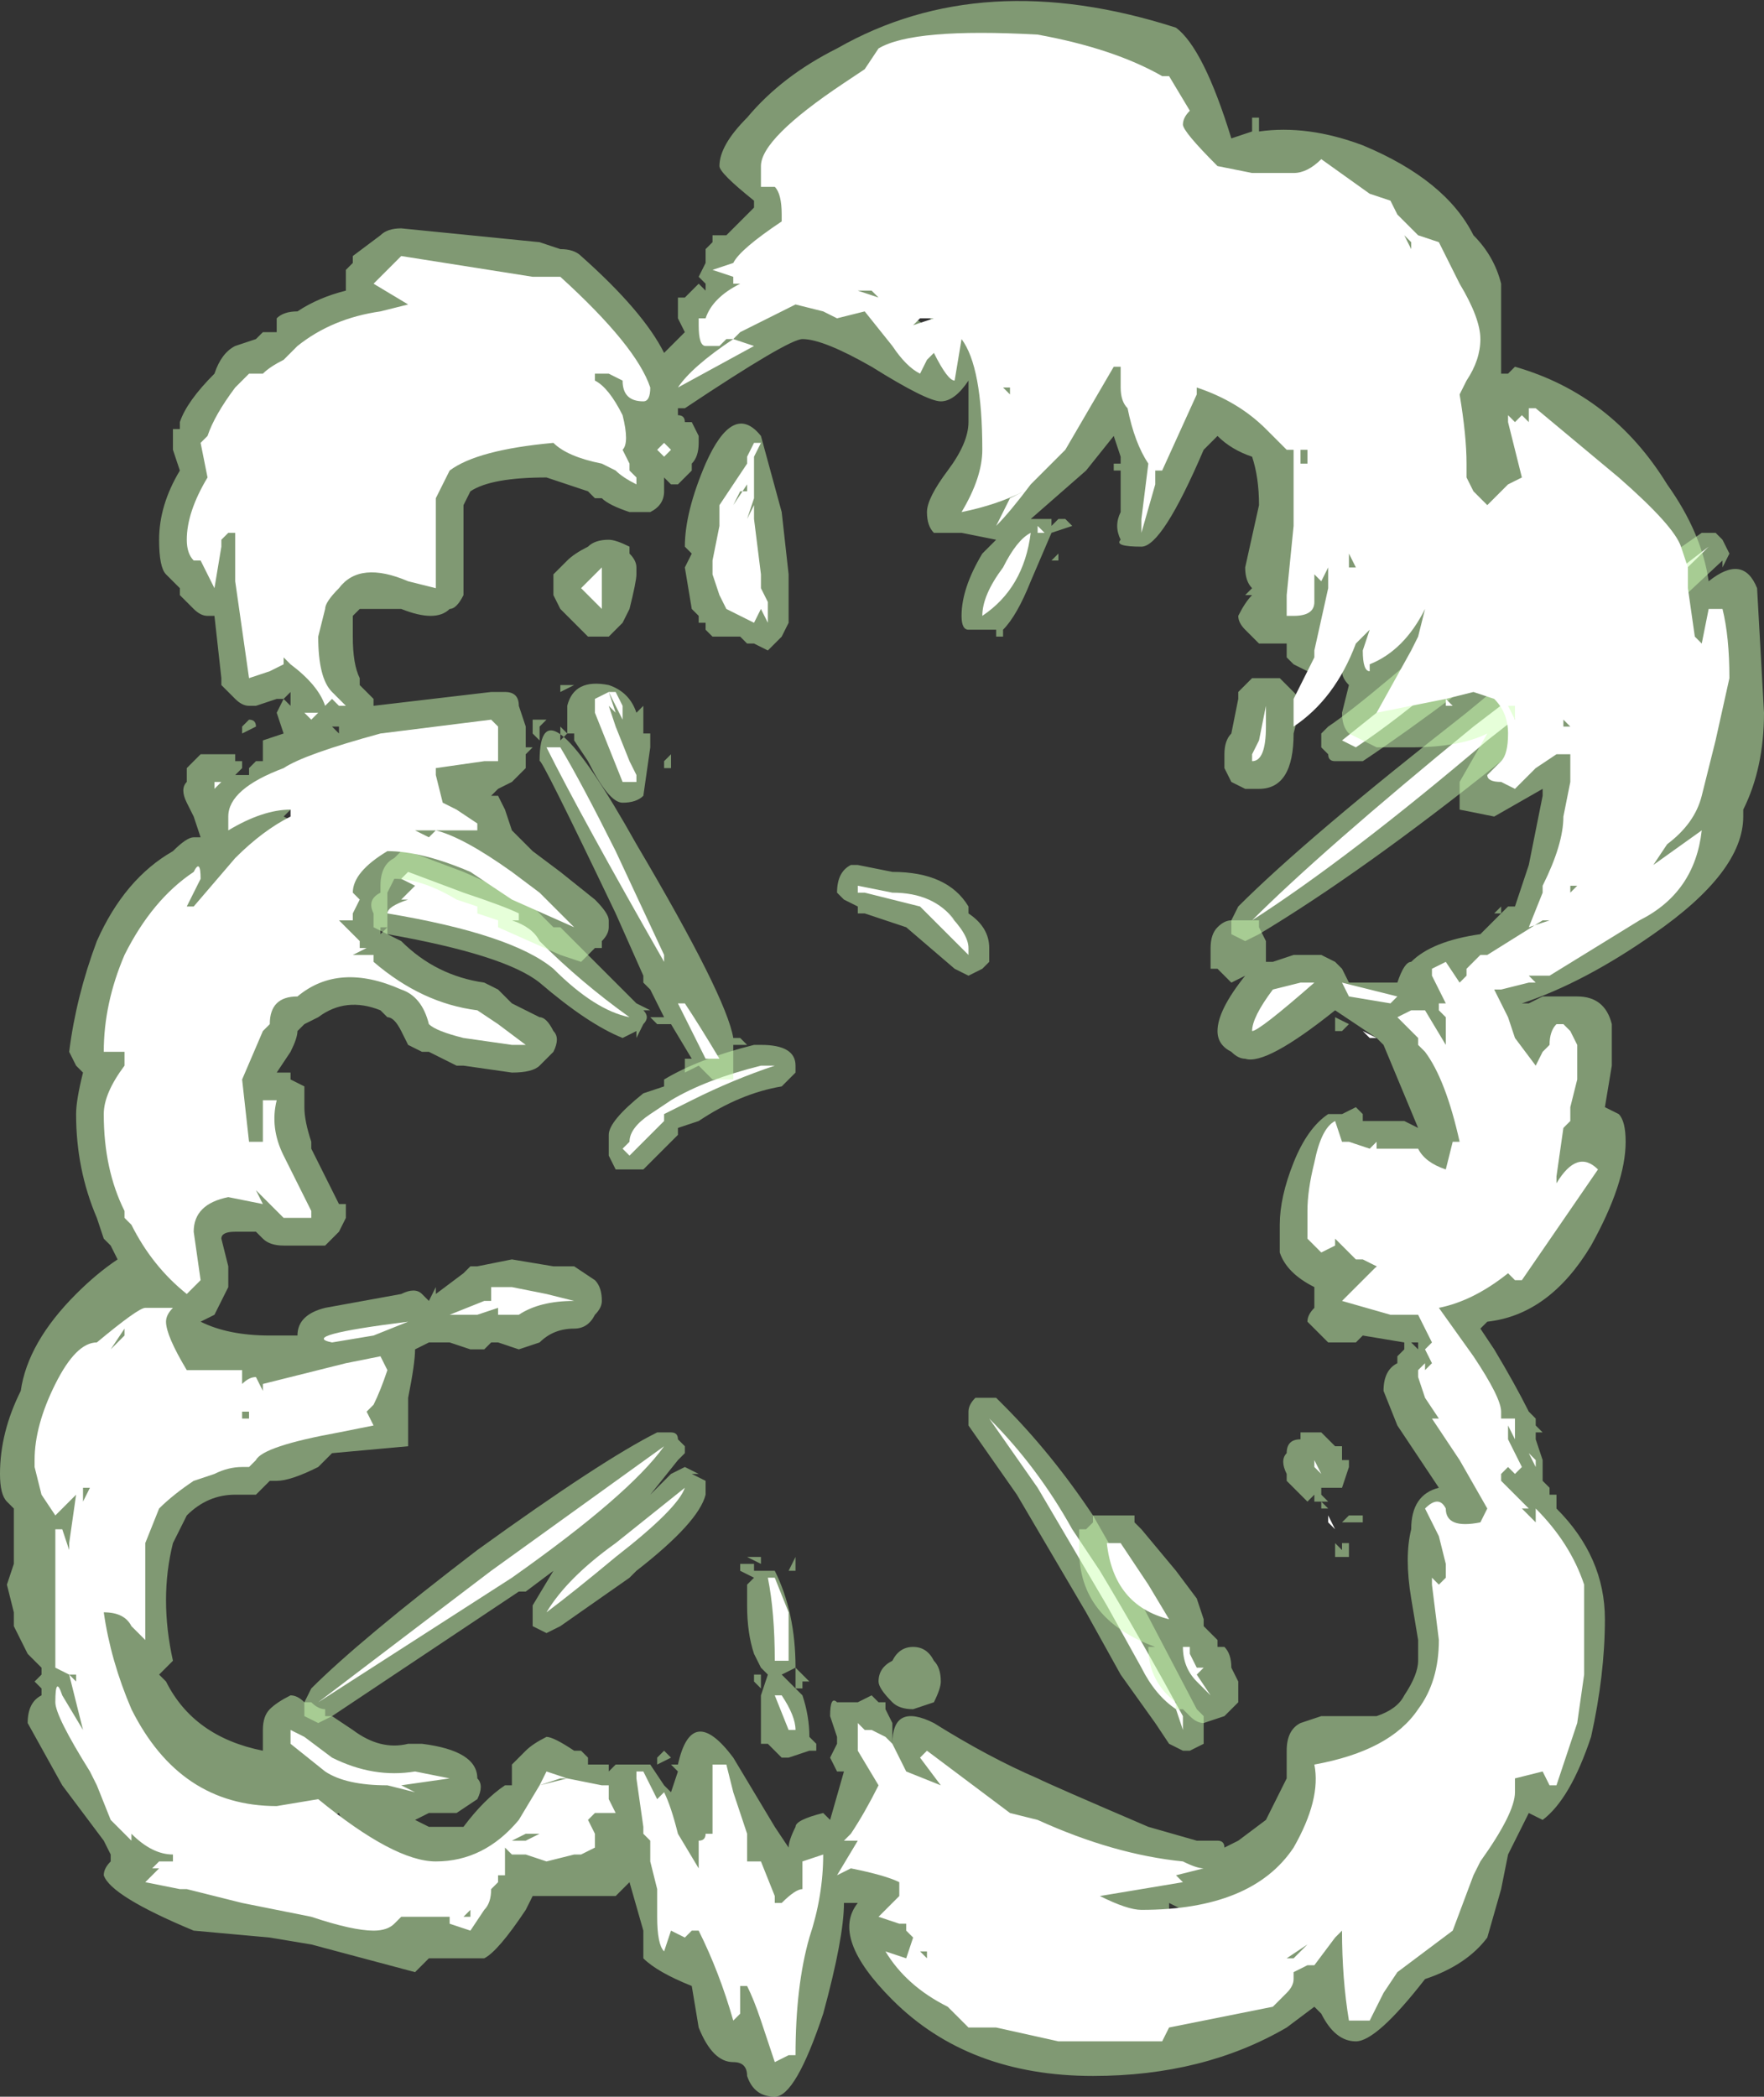 <?xml version="1.0" encoding="UTF-8" standalone="no"?>
<svg xmlns:ffdec="https://www.free-decompiler.com/flash" xmlns:xlink="http://www.w3.org/1999/xlink" ffdec:objectType="shape" height="15.15px" width="12.75px" xmlns="http://www.w3.org/2000/svg">
  <rect width="100%" height="100%" fill="#333333" stroke="none"/>
  <g transform="matrix(1.0, 0.0, 0.0, 1.0, 6.35, 6.7)">
    <path d="M0.65 -0.1 Q0.8 0.0 0.8 0.15 L0.8 0.25 0.75 0.3 0.65 0.35 0.55 0.3 0.2 0.0 -0.1 -0.1 -0.15 -0.1 -0.15 -0.15 -0.25 -0.2 -0.3 -0.25 Q-0.3 -0.4 -0.2 -0.45 L-0.15 -0.45 0.1 -0.4 Q0.5 -0.4 0.65 -0.15 L0.65 -0.1 M2.6 -0.15 Q3.1 -0.65 4.25 -1.55 5.15 -2.3 5.95 -2.85 L6.05 -2.85 6.1 -2.8 6.15 -2.7 6.1 -2.6 6.1 -2.65 5.35 -1.95 5.45 -1.85 5.5 -1.75 5.5 -1.65 5.45 -1.6 Q5.4 -1.55 5.35 -1.55 L5.25 -1.55 Q5.2 -1.6 5.2 -1.65 L5.2 -1.7 5.15 -1.75 4.5 -1.2 Q3.5 -0.4 2.75 0.05 L2.65 0.1 2.55 0.05 Q2.55 0.0 2.55 -0.05 L2.6 -0.15 M4.7 -2.4 L4.7 -2.3 Q4.65 -2.1 4.2 -1.7 3.8 -1.4 3.5 -1.2 L3.3 -1.2 Q3.25 -1.2 3.25 -1.25 L3.2 -1.3 3.2 -1.4 3.25 -1.45 Q3.55 -1.65 4.5 -2.5 L4.65 -2.5 4.7 -2.4 M0.8 3.4 L0.85 3.4 0.9 3.45 Q1.25 3.8 1.55 4.25 L1.75 4.6 2.3 5.65 2.35 5.7 2.35 5.9 2.25 5.95 2.2 5.95 2.1 5.9 2.0 5.75 1.75 5.4 1.5 4.95 1.0 4.1 0.65 3.6 Q0.65 3.55 0.65 3.5 0.65 3.45 0.7 3.4 0.75 3.4 0.8 3.4 M-3.65 -0.1 Q-3.7 -0.2 -3.6 -0.25 L-3.6 -0.3 Q-3.6 -0.45 -3.5 -0.5 L-3.45 -0.55 -3.4 -0.55 -3.0 -0.4 -2.55 -0.2 -2.5 -0.2 -2.5 -0.15 -2.35 0.0 -2.3 0.0 -1.75 0.55 -1.65 0.6 -1.7 0.6 Q-1.65 0.65 -1.7 0.7 L-1.75 0.8 -1.75 0.75 -1.85 0.8 Q-2.1 0.7 -2.45 0.4 -2.7 0.2 -3.55 0.05 L-3.65 0.0 -3.65 -0.1 M-0.9 0.85 L-0.85 0.85 Q-0.6 0.85 -0.6 1.0 L-0.6 1.05 -0.7 1.15 Q-1.0 1.2 -1.3 1.4 L-1.45 1.45 -1.45 1.5 -1.7 1.75 -1.9 1.75 -1.95 1.65 -1.95 1.5 Q-1.95 1.4 -1.7 1.2 L-1.55 1.15 -1.55 1.1 Q-1.3 0.95 -0.9 0.85 M-4.05 5.75 L-4.15 5.7 -4.15 5.6 -4.1 5.5 Q-3.75 5.15 -2.9 4.5 -2.0 3.85 -1.6 3.65 L-1.5 3.65 Q-1.45 3.65 -1.45 3.7 L-1.4 3.75 -1.4 3.8 -1.45 3.85 -1.65 4.1 -1.5 3.95 -1.4 3.9 -1.3 3.95 -1.35 3.95 -1.25 4.0 -1.25 4.1 Q-1.3 4.3 -1.75 4.65 L-1.8 4.7 -2.3 5.05 -2.4 5.1 -2.5 5.05 -2.5 4.9 -2.35 4.65 -2.55 4.8 -2.6 4.8 -3.95 5.7 -4.05 5.75" fill="#cdffb4" fill-opacity="0.502" fill-rule="evenodd" stroke="none"/>
    <path d="M0.3 -0.15 L-0.1 -0.25 -0.15 -0.25 -0.15 -0.3 0.1 -0.25 Q0.4 -0.25 0.55 -0.05 L0.5 -0.1 Q0.65 0.05 0.65 0.15 L0.65 0.2 0.3 -0.15 M3.35 -1.35 L4.6 -2.35 Q4.5 -2.2 4.1 -1.8 3.75 -1.5 3.45 -1.3 L3.35 -1.35 M5.35 -1.7 L5.35 -1.7 M4.3 -1.45 L6.0 -2.75 Q5.3 -2.05 4.4 -1.35 3.4 -0.5 2.7 -0.05 3.2 -0.55 4.3 -1.45 M0.8 3.55 Q1.15 3.9 1.4 4.35 L1.6 4.65 Q1.9 5.15 2.2 5.7 L2.2 5.8 2.15 5.65 Q2.0 5.55 1.9 5.35 L1.65 4.9 1.15 4.05 0.8 3.55 M-3.4 -0.4 L-3.0 -0.25 Q-2.7 -0.15 -2.6 -0.1 L-2.6 -0.05 -2.65 -0.05 Q-2.5 0.0 -2.45 0.1 -2.15 0.4 -1.8 0.65 -2.05 0.6 -2.35 0.3 -2.65 0.05 -3.55 -0.1 -3.55 -0.15 -3.4 -0.2 L-3.45 -0.2 -3.4 -0.25 -3.35 -0.3 -3.45 -0.35 -3.4 -0.4 M-0.75 1.0 Q-1.05 1.1 -1.35 1.25 L-1.55 1.35 -1.55 1.4 -1.8 1.65 -1.85 1.6 -1.8 1.55 Q-1.8 1.45 -1.65 1.35 L-1.5 1.25 Q-1.25 1.1 -0.85 1.0 L-0.75 1.0 M-2.4 4.95 Q-2.25 4.7 -1.9 4.45 L-1.4 4.05 Q-1.45 4.2 -1.9 4.55 -2.2 4.8 -2.4 4.95 M-2.65 4.7 L-4.05 5.6 -2.8 4.65 -1.55 3.75 Q-1.8 4.1 -2.65 4.7" fill="#ffffff" fill-rule="evenodd" stroke="none"/>
    <path d="M3.75 -4.95 L3.65 -4.85 3.65 -4.95 3.75 -4.95 M3.9 -4.8 L3.85 -4.8 3.8 -4.85 3.9 -4.85 3.7 -5.0 Q3.4 -5.3 2.85 -5.4 L2.85 -5.35 2.75 -5.25 2.7 -5.25 Q2.65 -5.25 2.6 -5.3 L2.55 -5.3 2.55 -5.4 2.5 -5.4 2.35 -5.35 Q2.2 -5.35 2.0 -5.55 1.9 -5.7 1.85 -5.85 L1.8 -6.05 Q1.65 -6.2 0.85 -6.2 0.25 -6.2 -0.25 -5.95 -0.65 -5.65 -0.7 -5.6 L-0.6 -5.45 Q-0.55 -5.4 -0.55 -5.3 -0.55 -5.15 -0.65 -5.0 -0.75 -4.9 -0.85 -4.85 L-0.9 -4.8 -0.95 -4.8 -0.9 -4.7 -0.9 -4.6 -0.8 -4.65 Q-0.5 -4.8 -0.25 -4.7 L-0.15 -4.8 -0.05 -4.8 0.1 -4.7 0.15 -4.65 0.15 -4.55 0.1 -4.5 Q0.35 -4.35 0.4 -4.3 0.35 -4.45 0.35 -4.7 L0.5 -4.75 Q0.7 -4.75 0.75 -4.55 L0.75 -4.25 Q0.85 -4.2 0.9 -4.05 0.9 -4.1 0.95 -4.1 L1.05 -4.05 1.15 -3.95 1.15 -3.85 1.1 -3.75 Q1.05 -3.75 1.0 -3.75 L0.95 -3.7 0.9 -3.45 0.9 -3.4 Q1.15 -3.55 1.3 -3.8 1.5 -4.05 1.55 -4.3 L1.6 -4.3 1.7 -4.35 Q1.9 -4.35 1.9 -4.15 L1.9 -4.05 1.95 -4.0 1.9 -3.9 2.0 -3.55 Q2.1 -3.65 2.15 -3.75 L2.15 -3.9 2.2 -3.95 2.2 -4.0 2.25 -4.05 2.3 -4.3 Q2.4 -4.75 2.55 -4.6 2.7 -4.5 2.7 -4.25 L2.65 -4.0 Q2.9 -3.95 3.05 -3.65 L3.2 -3.5 3.2 -3.45 Q3.35 -3.2 3.35 -2.95 L3.35 -2.9 3.55 -2.9 3.6 -2.85 3.65 -2.75 3.65 -2.6 3.6 -2.5 3.55 -2.45 3.45 -2.45 3.35 -2.5 3.35 -2.25 3.4 -2.3 3.55 -2.3 3.6 -2.25 3.65 -2.25 3.7 -2.2 3.75 -2.35 3.75 -2.45 3.85 -2.45 3.75 -2.55 3.7 -2.65 Q3.7 -2.7 3.75 -2.75 3.75 -2.8 3.85 -2.85 L3.95 -2.85 4.05 -2.8 4.1 -2.75 4.1 -2.6 4.05 -2.55 4.05 -2.5 3.95 -2.45 4.0 -2.45 4.05 -2.4 4.1 -2.4 4.15 -2.3 4.15 -2.25 Q4.05 -2.0 3.95 -1.9 L3.8 -1.75 4.05 -1.8 4.1 -1.85 4.15 -1.85 4.35 -1.9 4.55 -1.85 Q4.6 -1.9 4.6 -1.75 L4.6 -1.8 4.65 -1.75 4.7 -1.75 4.8 -1.55 4.85 -1.6 5.1 -1.6 5.2 -1.5 5.15 -1.4 5.15 -1.35 5.2 -1.25 5.2 -1.0 Q5.2 -0.7 5.1 -0.4 L5.2 -0.35 5.2 -0.2 5.3 -0.25 5.35 -0.3 5.35 -0.35 Q5.35 -0.6 5.5 -0.7 5.8 -0.9 5.95 -1.15 6.05 -1.3 6.05 -1.55 L6.05 -1.95 6.0 -1.95 Q5.95 -1.8 5.85 -1.75 5.65 -1.8 5.65 -1.95 L5.65 -2.3 5.35 -2.9 5.2 -3.15 4.95 -3.45 4.85 -3.5 4.8 -3.3 Q4.75 -3.15 4.65 -3.05 L4.5 -2.9 4.3 -3.0 Q3.9 -3.1 3.95 -3.5 3.95 -3.8 4.1 -4.3 4.1 -4.6 3.9 -4.8 M4.5 -4.3 L4.5 -4.0 4.55 -4.0 4.6 -4.05 Q5.3 -3.85 5.7 -3.2 5.95 -2.85 6.0 -2.5 6.25 -2.7 6.35 -2.45 L6.4 -1.55 Q6.4 -1.15 6.25 -0.85 L6.25 -0.8 Q6.25 -0.4 5.6 0.05 5.1 0.4 4.65 0.55 L4.7 0.55 4.8 0.5 5.05 0.5 Q5.25 0.5 5.3 0.7 L5.3 1.0 5.25 1.3 5.35 1.35 Q5.4 1.4 5.4 1.55 5.4 1.85 5.15 2.3 4.85 2.8 4.4 2.85 L4.35 2.9 4.45 3.05 Q4.6 3.3 4.7 3.5 L4.75 3.55 4.75 3.6 4.8 3.65 4.75 3.65 4.75 3.7 4.8 3.85 4.8 4.0 4.85 4.05 4.85 4.1 4.9 4.1 4.9 4.2 Q5.25 4.55 5.25 5.0 5.25 5.4 5.15 5.85 5.0 6.3 4.8 6.45 L4.7 6.4 4.55 6.7 4.5 6.95 4.4 7.3 Q4.25 7.5 3.95 7.6 3.6 8.05 3.45 8.05 3.3 8.05 3.2 7.85 L3.15 7.8 2.95 7.95 Q2.35 8.3 1.55 8.3 0.65 8.3 0.1 7.75 -0.35 7.3 -0.15 7.05 L-0.25 7.05 Q-0.25 7.3 -0.4 7.85 -0.6 8.45 -0.75 8.45 -0.9 8.45 -0.95 8.3 -0.95 8.2 -1.05 8.2 -1.2 8.2 -1.3 7.95 L-1.35 7.65 Q-1.6 7.55 -1.7 7.45 L-1.7 7.25 -1.8 6.9 -1.9 7.0 -2.5 7.0 -2.55 7.1 Q-2.75 7.4 -2.85 7.45 L-3.25 7.45 -3.35 7.55 -4.1 7.35 -4.4 7.3 -4.95 7.25 Q-5.55 7.0 -5.6 6.85 -5.6 6.8 -5.55 6.75 L-5.55 6.7 -5.6 6.6 -5.9 6.2 -6.15 5.75 Q-6.15 5.6 -6.05 5.55 L-6.05 5.5 -6.1 5.45 -6.05 5.4 -6.05 5.35 -6.15 5.25 -6.25 5.05 -6.25 4.95 -6.3 4.75 -6.25 4.6 -6.25 4.2 -6.3 4.15 Q-6.35 4.1 -6.35 3.95 -6.35 3.65 -6.2 3.35 -6.15 3.0 -5.8 2.65 -5.65 2.5 -5.5 2.4 L-5.55 2.3 -5.6 2.25 -5.65 2.1 Q-5.8 1.75 -5.8 1.35 -5.8 1.25 -5.75 1.05 L-5.8 1.0 -5.85 0.9 Q-5.8 0.5 -5.65 0.1 -5.45 -0.35 -5.1 -0.55 -5.0 -0.65 -4.95 -0.65 L-4.9 -0.65 -4.95 -0.8 -5.0 -0.9 Q-5.05 -1.0 -5.0 -1.05 L-5.0 -1.15 -4.9 -1.25 -4.65 -1.25 -4.65 -1.2 -4.6 -1.2 -4.6 -1.15 -4.65 -1.1 -4.55 -1.1 -4.55 -1.15 -4.5 -1.2 -4.45 -1.2 -4.45 -1.35 -4.3 -1.4 -4.35 -1.55 -4.3 -1.65 -4.35 -1.65 -4.5 -1.6 -4.55 -1.6 Q-4.6 -1.6 -4.65 -1.65 L-4.75 -1.75 -4.75 -1.8 -4.8 -2.25 -4.85 -2.25 Q-4.9 -2.25 -4.95 -2.3 L-5.05 -2.4 -5.05 -2.45 -5.15 -2.55 Q-5.2 -2.6 -5.2 -2.8 -5.2 -3.05 -5.05 -3.3 L-5.1 -3.45 -5.1 -3.6 -5.05 -3.6 -5.05 -3.65 Q-5.0 -3.8 -4.8 -4.0 -4.75 -4.15 -4.65 -4.2 L-4.5 -4.25 -4.45 -4.3 -4.35 -4.3 -4.35 -4.4 Q-4.3 -4.45 -4.2 -4.45 -4.05 -4.55 -3.85 -4.6 L-3.85 -4.75 -3.8 -4.8 -3.8 -4.85 -3.6 -5.0 Q-3.55 -5.05 -3.45 -5.05 L-2.45 -4.95 -2.3 -4.9 Q-2.2 -4.9 -2.15 -4.85 -1.7 -4.45 -1.55 -4.15 L-1.4 -4.3 -1.45 -4.4 -1.45 -4.55 -1.4 -4.55 -1.3 -4.65 -1.25 -4.6 -1.25 -4.65 -1.3 -4.7 -1.25 -4.8 -1.25 -4.9 -1.2 -4.95 -1.2 -5.0 -1.1 -5.0 -1.05 -5.05 Q-0.95 -5.15 -0.9 -5.2 L-0.9 -5.25 Q-1.15 -5.45 -1.15 -5.5 -1.15 -5.65 -0.95 -5.85 -0.7 -6.15 -0.3 -6.35 0.75 -6.95 2.15 -6.5 2.35 -6.35 2.55 -5.7 L2.7 -5.75 2.7 -5.85 2.75 -5.85 2.75 -5.75 Q3.1 -5.8 3.5 -5.65 4.1 -5.4 4.3 -5.0 4.45 -4.85 4.5 -4.65 L4.5 -4.3 M2.8 -6.0 L2.8 -6.0 M2.7 -6.1 L2.7 -6.1 M1.45 -4.8 L1.5 -4.8 1.6 -4.75 1.6 -4.45 1.55 -4.4 1.4 -4.4 1.3 -4.45 Q1.3 -4.5 1.3 -4.55 L1.3 -4.65 Q1.3 -4.7 1.3 -4.75 L1.4 -4.8 1.45 -4.8 M0.65 -3.95 Q0.55 -3.8 0.45 -3.8 0.35 -3.8 -0.05 -4.05 -0.4 -4.25 -0.55 -4.25 -0.65 -4.25 -1.4 -3.75 L-1.45 -3.75 -1.45 -3.7 Q-1.4 -3.7 -1.4 -3.65 L-1.35 -3.65 -1.3 -3.55 -1.3 -3.5 Q-1.3 -3.4 -1.35 -3.35 L-1.35 -3.3 -1.45 -3.2 -1.5 -3.2 -1.55 -3.25 -1.55 -3.15 Q-1.55 -3.05 -1.65 -3.0 L-1.8 -3.0 Q-1.95 -3.05 -2.0 -3.1 L-2.05 -3.1 -2.1 -3.15 -2.4 -3.25 Q-2.8 -3.25 -2.95 -3.15 L-3.0 -3.05 -3.0 -2.4 Q-3.05 -2.3 -3.1 -2.3 -3.2 -2.2 -3.45 -2.3 L-3.75 -2.3 -3.8 -2.25 -3.8 -2.1 Q-3.8 -1.9 -3.75 -1.8 L-3.75 -1.75 -3.65 -1.65 -3.65 -1.6 -2.8 -1.7 -2.7 -1.7 Q-2.6 -1.7 -2.6 -1.6 L-2.55 -1.45 -2.5 -1.45 -2.5 -1.5 -2.4 -1.5 -2.45 -1.45 -2.45 -1.35 -2.5 -1.4 -2.5 -1.45 -2.55 -1.45 -2.55 -1.3 -2.5 -1.3 -2.55 -1.25 -2.55 -1.15 -2.65 -1.05 -2.75 -1.0 -2.8 -0.95 -2.75 -0.95 -2.7 -0.85 -2.65 -0.7 -2.5 -0.55 -2.3 -0.4 -2.05 -0.2 Q-1.95 -0.1 -1.95 -0.05 L-1.95 0.0 Q-1.95 0.05 -2.0 0.1 L-2.0 0.15 -2.05 0.15 -2.15 0.25 -2.3 0.2 -2.75 0.0 -2.75 -0.05 -2.9 -0.1 -2.9 -0.15 -3.05 -0.2 Q-3.3 -0.35 -3.5 -0.35 L-3.55 -0.25 -3.55 0.0 -3.6 0.0 -3.6 0.05 -3.55 0.0 -3.55 0.05 -3.45 0.1 Q-3.2 0.35 -2.85 0.4 L-2.75 0.45 -2.65 0.55 -2.45 0.65 Q-2.4 0.65 -2.35 0.75 -2.3 0.8 -2.35 0.9 L-2.45 1.0 Q-2.5 1.05 -2.65 1.05 L-3.0 1.0 -3.05 1.0 -3.25 0.9 -3.3 0.9 -3.4 0.85 -3.45 0.75 Q-3.5 0.65 -3.55 0.65 L-3.6 0.6 Q-3.85 0.5 -4.05 0.65 L-4.15 0.7 -4.2 0.75 Q-4.2 0.8 -4.25 0.9 L-4.35 1.05 Q-4.3 1.05 -4.25 1.05 L-4.25 1.1 -4.15 1.15 -4.15 1.3 Q-4.15 1.4 -4.1 1.55 L-4.1 1.6 -3.9 2.0 -3.85 2.0 Q-3.85 2.05 -3.85 2.1 L-3.9 2.2 -4.0 2.3 -4.3 2.3 Q-4.4 2.3 -4.45 2.25 L-4.5 2.2 -4.65 2.2 Q-4.75 2.2 -4.75 2.25 L-4.7 2.45 Q-4.7 2.55 -4.7 2.6 L-4.8 2.8 -4.9 2.85 Q-4.7 2.95 -4.4 2.95 L-4.2 2.95 Q-4.2 2.8 -4.0 2.75 L-3.45 2.65 Q-3.35 2.6 -3.3 2.65 L-3.25 2.7 -3.2 2.6 -3.2 2.65 -3.0 2.5 -2.95 2.45 -2.9 2.45 -2.65 2.4 -2.35 2.45 -2.2 2.45 -2.05 2.55 Q-2.0 2.6 -2.0 2.7 -2.0 2.75 -2.05 2.8 -2.1 2.9 -2.2 2.9 -2.35 2.9 -2.45 3.0 L-2.6 3.05 -2.75 3.0 -2.8 3.0 -2.85 3.05 -2.95 3.05 -3.1 3.0 Q-3.2 3.0 -3.25 3.0 L-3.35 3.05 Q-3.35 3.15 -3.4 3.4 L-3.4 3.75 -3.95 3.8 -4.05 3.9 Q-4.25 4.0 -4.35 4.0 L-4.4 4.0 -4.5 4.1 Q-4.55 4.1 -4.6 4.1 L-4.65 4.1 Q-4.85 4.1 -5.0 4.25 L-5.1 4.45 Q-5.2 4.85 -5.1 5.3 L-5.2 5.4 -5.15 5.45 Q-4.95 5.85 -4.45 5.95 L-4.45 5.8 Q-4.45 5.7 -4.4 5.65 -4.35 5.6 -4.25 5.55 -4.2 5.55 -4.15 5.6 L-4.1 5.6 Q-4.05 5.65 -4.0 5.65 L-4.0 5.7 -3.95 5.7 -3.8 5.8 Q-3.6 5.95 -3.4 5.9 L-3.3 5.9 Q-2.9 5.95 -2.9 6.15 -2.85 6.2 -2.9 6.3 L-3.05 6.4 -3.25 6.4 -3.35 6.45 -3.25 6.5 -3.0 6.5 Q-2.85 6.3 -2.7 6.2 L-2.65 6.2 -2.65 6.05 Q-2.6 6.0 -2.55 5.95 -2.5 5.9 -2.4 5.85 -2.35 5.85 -2.2 5.95 L-2.15 5.95 -2.1 6.0 -2.1 6.05 Q-2.0 6.05 -1.95 6.05 L-1.95 6.1 -1.9 6.05 -1.65 6.05 -1.55 6.2 -1.5 6.25 -1.45 6.1 -1.5 6.05 -1.45 6.05 Q-1.35 5.6 -1.05 6.0 L-0.75 6.5 -0.65 6.65 Q-0.65 6.6 -0.6 6.5 -0.6 6.45 -0.4 6.4 L-0.35 6.45 -0.25 6.1 -0.3 6.1 -0.35 6.0 -0.3 5.9 -0.3 5.85 -0.35 5.7 Q-0.35 5.55 -0.3 5.6 L-0.15 5.6 -0.05 5.55 0.0 5.6 0.05 5.6 0.05 5.65 0.1 5.75 0.1 5.9 Q0.1 5.6 0.4 5.75 0.8 6.0 1.15 6.15 1.25 6.2 1.95 6.5 L2.3 6.6 2.45 6.6 Q2.5 6.6 2.5 6.65 L2.6 6.6 2.8 6.45 2.95 6.15 2.95 5.95 Q2.95 5.8 3.05 5.75 L3.2 5.7 3.6 5.7 Q3.75 5.65 3.8 5.55 3.9 5.4 3.9 5.3 L3.9 5.15 3.85 4.85 Q3.8 4.55 3.85 4.35 3.85 4.1 4.05 4.05 L3.75 3.6 3.65 3.35 Q3.65 3.2 3.75 3.15 L3.75 3.1 3.8 3.05 3.8 3.0 3.5 2.95 3.45 3.0 3.25 3.0 Q3.2 2.95 3.15 2.9 L3.1 2.85 Q3.1 2.8 3.15 2.75 L3.15 2.6 Q2.95 2.5 2.9 2.35 L2.9 2.15 Q2.9 1.95 3.0 1.7 3.1 1.45 3.25 1.35 L3.35 1.35 3.45 1.3 3.5 1.35 3.5 1.4 3.8 1.4 3.9 1.45 3.65 0.85 3.6 0.8 3.3 0.6 Q2.8 1.0 2.65 0.95 2.6 0.95 2.55 0.9 2.45 0.85 2.45 0.75 2.45 0.6 2.65 0.35 L2.55 0.4 2.45 0.3 2.4 0.3 Q2.4 0.25 2.4 0.15 2.4 0.05 2.45 0.0 2.5 -0.05 2.55 -0.05 L2.75 -0.05 2.75 0.0 2.8 0.1 2.8 0.25 2.85 0.25 3.0 0.2 3.2 0.2 3.3 0.25 3.35 0.3 3.4 0.4 3.75 0.4 Q3.8 0.25 3.85 0.25 4.0 0.1 4.35 0.05 L4.55 -0.15 4.5 -0.15 4.45 -0.1 4.5 -0.1 4.5 -0.15 4.6 -0.15 4.7 -0.45 4.8 -0.95 4.8 -1.0 4.45 -0.8 4.2 -0.85 4.2 -1.05 4.4 -1.4 Q4.2 -1.3 3.85 -1.3 L3.6 -1.3 3.4 -1.4 Q3.35 -1.45 3.35 -1.55 L3.4 -1.75 Q3.35 -1.8 3.35 -1.85 3.3 -1.9 3.3 -2.0 L3.3 -2.2 3.2 -2.1 3.25 -2.05 3.25 -1.95 3.2 -1.85 Q3.15 -1.8 3.1 -1.85 L3.0 -1.9 2.95 -1.95 2.95 -2.05 2.9 -2.05 Q2.85 -2.05 2.75 -2.05 2.7 -2.1 2.65 -2.15 2.6 -2.2 2.6 -2.25 2.65 -2.35 2.7 -2.4 L2.65 -2.4 2.7 -2.45 Q2.65 -2.5 2.65 -2.6 L2.75 -3.05 Q2.75 -3.25 2.7 -3.4 2.55 -3.45 2.45 -3.55 L2.35 -3.45 Q2.05 -2.75 1.9 -2.75 1.7 -2.75 1.75 -2.8 1.7 -2.9 1.75 -3.0 L1.75 -3.3 1.7 -3.3 1.7 -3.35 1.75 -3.35 1.75 -3.4 1.7 -3.55 1.5 -3.3 1.1 -2.95 1.25 -2.95 1.25 -2.85 1.1 -2.5 Q1.0 -2.25 0.9 -2.15 L0.9 -2.1 0.85 -2.1 0.85 -2.15 0.65 -2.15 Q0.6 -2.15 0.6 -2.25 0.6 -2.45 0.75 -2.7 L0.85 -2.8 0.6 -2.85 0.4 -2.85 Q0.35 -2.9 0.35 -3.0 0.35 -3.1 0.5 -3.3 0.65 -3.5 0.65 -3.65 L0.65 -3.95 M2.85 -1.8 L2.9 -1.8 3.0 -1.7 Q3.05 -1.65 3.05 -1.6 L3.0 -1.4 Q3.0 -1.0 2.75 -1.0 L2.65 -1.0 2.55 -1.05 2.5 -1.15 2.5 -1.25 Q2.5 -1.35 2.55 -1.4 L2.6 -1.65 2.6 -1.7 2.7 -1.8 2.85 -1.8 M1.4 -2.9 L1.25 -2.85 1.25 -2.9 1.3 -2.95 1.35 -2.95 1.4 -2.9 M1.25 -2.65 L1.3 -2.7 1.3 -2.65 1.25 -2.65 M5.6 -1.7 L5.65 -1.65 5.75 -1.65 5.85 -1.55 5.85 -1.4 5.75 -1.3 5.5 -1.3 5.45 -1.35 Q5.45 -1.4 5.45 -1.45 L5.45 -1.65 5.55 -1.7 5.6 -1.7 M5.0 0.0 L5.05 -0.05 5.0 -0.05 5.0 0.0 M4.55 0.85 L4.45 0.75 Q4.35 0.65 4.35 0.55 L4.25 0.55 4.25 0.7 4.1 0.95 4.15 1.0 4.3 1.35 4.4 1.35 4.45 1.45 4.45 1.6 4.4 1.65 Q4.4 1.75 4.35 1.85 L4.35 1.9 4.3 1.9 4.3 1.95 Q4.15 2.05 4.1 2.05 3.95 1.95 3.9 1.85 L3.9 1.9 3.8 1.9 3.9 1.85 3.85 1.8 Q3.8 1.65 3.4 1.75 L3.25 2.05 3.25 2.1 3.5 2.15 Q3.7 2.2 3.65 2.35 3.55 2.5 3.6 2.55 L3.6 2.6 3.75 2.55 3.75 2.4 Q3.9 2.35 4.0 2.5 L4.1 2.45 4.35 2.25 4.6 2.15 4.65 2.2 4.75 2.1 4.7 2.05 4.7 2.0 4.75 1.95 4.8 1.95 4.75 1.9 4.7 1.95 4.65 1.95 4.65 1.8 4.75 1.8 4.75 1.75 Q4.75 1.65 4.85 1.4 L5.0 0.95 4.95 0.95 4.9 1.05 4.8 1.1 4.7 1.1 Q4.65 1.1 4.6 1.05 4.55 1.0 4.55 0.95 L4.55 0.85 M3.3 0.65 L3.4 0.7 3.35 0.75 3.3 0.75 3.3 0.65 M3.85 3.0 L3.9 3.05 3.9 3.0 3.85 3.0 M3.95 3.05 L3.95 3.05 M4.2 3.45 L4.2 3.6 4.3 3.55 4.2 3.45 M4.15 3.35 L4.1 3.3 4.05 3.35 4.15 3.35 M4.65 3.4 L4.65 3.4 M1.45 4.35 L1.5 4.35 1.55 4.3 1.55 4.25 1.85 4.25 1.85 4.3 1.9 4.35 2.15 4.65 2.3 4.85 2.35 5.0 2.35 5.05 Q2.4 5.1 2.45 5.15 L2.45 5.2 2.5 5.2 Q2.55 5.25 2.55 5.35 L2.6 5.45 2.6 5.6 2.5 5.7 2.35 5.75 Q2.3 5.75 2.25 5.7 L2.2 5.65 2.15 5.65 2.15 5.6 Q1.95 5.45 1.95 5.2 L2.0 5.2 Q1.45 5.0 1.45 4.5 1.45 4.4 1.45 4.35 M0.4 5.3 Q0.45 5.35 0.45 5.45 0.45 5.5 0.4 5.6 L0.25 5.65 Q0.15 5.65 0.1 5.6 0.0 5.5 0.0 5.45 0.0 5.35 0.1 5.3 0.15 5.2 0.25 5.2 0.35 5.2 0.4 5.3 M0.55 6.25 L0.55 6.3 0.45 6.35 0.5 6.35 0.4 6.4 Q0.3 6.4 0.3 6.35 L0.15 6.2 Q0.15 6.45 0.0 6.75 0.3 6.75 0.3 7.0 L0.3 7.25 0.35 7.2 0.4 7.25 0.45 7.25 0.5 7.3 0.5 7.5 Q1.0 7.85 1.2 7.85 1.85 7.85 2.6 7.5 L2.85 7.4 2.95 7.35 2.9 7.35 2.9 7.25 2.95 7.25 3.0 7.2 3.05 7.2 3.1 7.25 3.2 7.2 Q3.2 7.15 3.25 7.15 L3.35 7.15 3.5 7.2 3.55 7.25 3.55 7.3 3.65 7.2 3.8 6.95 Q4.1 6.55 4.15 6.35 4.25 5.95 4.35 5.85 4.4 5.7 4.5 5.7 L4.7 5.9 Q4.85 5.8 4.8 5.6 L4.85 5.3 4.85 5.0 Q4.85 4.8 4.65 4.55 L4.6 4.5 4.5 4.5 Q4.45 4.5 4.4 4.45 L4.2 4.45 4.2 4.5 4.3 4.6 4.3 4.7 4.25 4.8 4.25 5.35 Q4.2 5.95 3.5 6.15 3.45 6.4 3.0 6.8 2.55 7.15 2.45 7.15 L2.3 7.1 2.2 7.1 2.1 7.05 2.1 7.1 2.0 7.15 1.75 7.2 1.5 7.2 1.45 7.1 1.45 6.9 1.5 6.9 1.5 6.85 1.55 6.8 Q1.4 6.75 1.3 6.65 0.75 6.3 0.55 6.25 M3.35 3.75 L3.35 3.85 3.4 3.85 3.4 3.9 3.35 4.05 3.2 4.05 3.2 4.1 3.25 4.15 3.2 4.15 3.25 4.2 3.2 4.2 3.2 4.15 3.15 4.15 3.15 4.1 3.1 4.15 3.05 4.1 Q3.0 4.05 2.95 4.0 L2.95 3.95 Q2.9 3.85 2.95 3.8 2.95 3.7 3.05 3.7 L3.05 3.65 3.2 3.65 3.3 3.75 3.35 3.75 3.35 3.75 M3.4 4.25 L3.5 4.25 3.5 4.3 3.35 4.3 3.4 4.25 M3.4 4.5 L3.4 4.55 3.3 4.55 3.3 4.45 3.35 4.5 3.35 4.45 3.4 4.45 3.4 4.5 M-2.8 -4.15 L-2.7 -4.2 -2.85 -4.25 -2.8 -4.15 M-0.6 -4.8 L-0.65 -4.9 -0.6 -4.85 -0.6 -4.8 M-4.55 -1.5 Q-4.5 -1.5 -4.5 -1.45 L-4.6 -1.4 -4.6 -1.45 -4.55 -1.5 M-4.45 -1.3 L-4.45 -1.3 M-3.9 -1.45 L-3.95 -1.45 -3.9 -1.4 -3.9 -1.45 M-4.3 -1.65 L-4.25 -1.6 -4.25 -1.7 -4.3 -1.65 M-4.3 -0.8 L-4.2 -0.75 -4.25 -0.85 -4.3 -0.8 M-3.6 0.0 L-3.6 0.0 M-1.25 -3.35 Q-1.05 -3.8 -0.85 -3.55 L-0.7 -3.0 -0.65 -2.55 -0.65 -2.2 -0.7 -2.1 -0.8 -2.0 -0.9 -2.05 -0.95 -2.05 -1.0 -2.1 -1.1 -2.1 Q-1.15 -2.1 -1.2 -2.1 L-1.25 -2.15 -1.25 -2.2 -1.3 -2.2 -1.3 -2.25 -1.35 -2.3 -1.4 -2.6 -1.35 -2.7 -1.4 -2.75 Q-1.4 -3.0 -1.25 -3.35 M-1.95 -2.8 Q-1.9 -2.8 -1.8 -2.75 L-1.8 -2.7 Q-1.75 -2.65 -1.75 -2.6 L-1.75 -2.55 Q-1.75 -2.5 -1.8 -2.3 L-1.85 -2.2 Q-1.9 -2.15 -1.95 -2.1 -2.0 -2.1 -2.1 -2.1 L-2.3 -2.3 -2.35 -2.4 -2.35 -2.55 -2.25 -2.65 Q-2.2 -2.7 -2.1 -2.75 -2.05 -2.8 -1.95 -2.8 M-1.8 -1.8 L-1.8 -1.8 M-1.7 -1.55 L-1.7 -1.4 -1.65 -1.4 -1.65 -1.3 -1.7 -0.95 Q-1.75 -0.9 -1.85 -0.9 -1.95 -0.9 -2.1 -1.2 L-2.2 -1.35 -2.2 -1.4 -2.25 -1.4 -2.3 -1.35 -2.3 -1.5 -2.25 -1.5 -2.25 -1.6 Q-2.2 -1.8 -1.95 -1.75 -1.8 -1.7 -1.75 -1.55 L-1.7 -1.6 -1.7 -1.55 M-1.5 -1.25 L-1.5 -1.15 -1.55 -1.15 -1.55 -1.2 -1.5 -1.25 M-2.2 -1.75 L-2.3 -1.7 -2.3 -1.75 -2.2 -1.75 M-2.3 -1.45 L-2.25 -1.4 -2.25 -1.5 -2.3 -1.5 -2.3 -1.45 M-2.2 -1.45 L-2.2 -1.45 M-2.45 -1.2 Q-2.45 -1.85 -1.75 -0.6 -1.1 0.5 -1.05 0.8 L-1.0 0.8 -0.95 0.85 -1.05 0.85 -1.05 1.1 -1.2 1.1 -1.3 1.0 -1.4 1.05 -1.4 0.95 -1.35 0.95 -1.5 0.7 -1.6 0.7 -1.65 0.65 -1.55 0.65 -1.65 0.45 -1.7 0.4 -1.7 0.35 -1.9 -0.1 Q-2.45 -1.25 -2.45 -1.2 M-5.6 3.4 Q-5.8 3.55 -5.85 3.75 L-5.8 3.95 -5.65 3.95 -5.65 4.0 -5.55 4.05 -5.55 4.15 -5.6 4.2 -5.7 4.25 -5.65 4.25 -5.5 4.4 -5.55 4.5 -5.55 4.8 -5.45 4.8 Q-5.45 4.3 -5.3 4.0 -5.1 3.7 -4.75 3.6 L-4.75 3.55 -4.8 3.5 -4.75 3.4 -4.75 3.35 -4.95 3.3 -5.0 3.25 -5.05 3.25 -5.1 3.2 -5.1 3.15 -5.15 3.1 -5.2 3.0 -5.6 3.4 M-4.6 3.5 L-4.5 3.5 -4.5 3.45 -4.6 3.5 M-4.4 3.45 L-4.4 3.5 -4.35 3.5 -3.8 3.35 Q-3.75 3.2 -3.7 3.15 L-3.8 3.2 Q-3.85 3.35 -4.25 3.4 L-4.3 3.4 -4.4 3.45 M-5.6 4.85 L-5.6 4.8 -5.7 4.85 -5.8 4.85 -5.8 4.95 -5.75 5.15 -5.7 5.45 -5.7 5.5 -5.65 5.55 -5.6 5.65 -5.6 5.75 -5.65 5.75 -5.65 5.8 -5.55 6.0 -5.35 6.15 -5.15 6.4 Q-5.05 6.5 -4.95 6.65 L-4.8 6.85 Q-4.75 6.9 -4.1 7.05 L-4.0 7.05 -3.85 7.1 -3.85 7.05 -3.3 6.9 Q-3.55 6.85 -3.75 6.7 -3.85 6.55 -3.9 6.4 L-4.0 6.45 -4.2 6.5 Q-5.05 6.5 -5.4 5.8 -5.6 5.5 -5.6 5.15 L-5.65 5.15 -5.7 5.1 -5.75 5.0 -5.7 4.95 -5.7 4.9 -5.65 4.85 -5.6 4.85 M-5.65 5.2 L-5.65 5.2 M-5.65 5.35 L-5.65 5.4 -5.7 5.4 -5.7 5.3 -5.65 5.3 -5.65 5.35 M-0.85 4.55 L-0.85 4.6 -0.95 4.55 -0.85 4.55 M-0.95 4.6 L-0.9 4.6 -0.9 4.65 -0.75 4.65 Q-0.6 4.95 -0.6 5.35 L-0.5 5.45 -0.55 5.45 -0.55 5.5 -0.6 5.5 -0.55 5.55 Q-0.5 5.7 -0.5 5.85 L-0.45 5.9 -0.45 5.95 -0.5 5.95 -0.65 6.0 -0.7 6.0 -0.8 5.9 -0.85 5.9 -0.85 5.55 -0.8 5.4 -0.85 5.35 -0.9 5.25 Q-0.95 5.1 -0.95 4.9 L-0.95 4.75 -0.9 4.7 -1.0 4.65 -1.0 4.6 -0.95 4.6 M-0.6 4.6 L-0.6 4.65 -0.65 4.65 -0.6 4.55 -0.6 4.6 M-1.55 5.95 L-1.55 5.95 -1.5 6.0 -1.6 6.05 -1.6 6.0 -1.55 5.95 M-2.25 6.35 L-2.45 6.45 -2.4 6.5 -2.25 6.45 -2.15 6.4 -2.2 6.35 -2.25 6.35 M-0.7 5.4 L-0.6 5.5 -0.6 5.35 -0.7 5.4 M-0.85 5.4 L-0.85 5.5 -0.9 5.45 -0.9 5.4 -0.85 5.4 M-1.2 6.8 L-1.2 6.85 Q-1.25 6.9 -1.35 6.9 -1.45 6.9 -1.5 6.8 -1.45 7.0 -1.3 7.05 -0.95 7.25 -0.75 7.55 L-0.7 7.25 -0.95 7.2 Q-0.95 7.05 -1.15 6.55 L-1.2 6.55 -1.2 6.8 M-0.5 8.3 L-0.5 8.3" fill="#cdffb4" fill-opacity="0.502" fill-rule="evenodd" stroke="none"/>
    <path d="M3.2 -5.55 L3.55 -5.3 3.7 -5.25 3.75 -5.15 3.9 -5.0 4.05 -4.95 4.2 -4.65 Q4.35 -4.4 4.35 -4.25 4.35 -4.1 4.25 -3.95 L4.2 -3.85 Q4.25 -3.55 4.25 -3.35 L4.25 -3.25 4.3 -3.15 4.4 -3.05 4.55 -3.2 4.65 -3.25 4.55 -3.65 4.55 -3.7 4.6 -3.65 4.65 -3.7 4.7 -3.65 4.7 -3.75 4.75 -3.75 5.35 -3.25 Q5.75 -2.9 5.8 -2.75 L5.85 -2.6 5.85 -2.45 5.9 -2.1 5.95 -2.05 6.0 -2.3 6.1 -2.3 Q6.15 -2.1 6.15 -1.8 L6.05 -1.35 5.95 -0.95 Q5.9 -0.75 5.7 -0.6 L5.6 -0.45 5.95 -0.7 Q5.9 -0.25 5.5 -0.05 L4.85 0.35 4.7 0.35 4.75 0.4 4.7 0.4 4.5 0.45 4.45 0.45 4.55 0.65 4.6 0.8 4.75 1.0 4.8 0.9 4.85 0.85 Q4.85 0.75 4.9 0.7 L4.95 0.7 5.0 0.75 5.05 0.85 5.05 1.1 5.0 1.3 5.0 1.4 4.95 1.45 4.9 1.8 4.9 1.85 Q5.05 1.6 5.2 1.75 L4.65 2.55 4.6 2.55 4.55 2.5 Q4.3 2.7 4.05 2.75 L4.3 3.1 Q4.5 3.4 4.5 3.5 L4.5 3.55 4.6 3.55 4.6 3.7 4.55 3.6 4.55 3.65 Q4.55 3.5 4.55 3.65 L4.55 3.7 4.65 3.9 4.6 3.95 4.55 3.9 4.5 3.95 4.5 4.0 4.7 4.2 4.65 4.2 4.75 4.3 4.75 4.2 Q5.0 4.45 5.1 4.75 L5.1 5.4 5.05 5.75 4.9 6.2 4.85 6.2 4.8 6.1 4.6 6.15 4.6 6.25 Q4.6 6.4 4.35 6.75 L4.3 6.85 4.15 7.25 3.75 7.55 3.65 7.7 3.55 7.9 3.4 7.9 Q3.35 7.6 3.35 7.25 L3.3 7.3 3.15 7.5 3.1 7.5 3.0 7.55 3.0 7.6 Q3.0 7.65 2.95 7.7 2.9 7.75 2.85 7.8 L2.1 7.95 2.05 8.05 1.3 8.05 0.85 7.95 0.65 7.95 0.5 7.8 Q0.2 7.65 0.05 7.4 L0.2 7.45 0.25 7.3 0.2 7.25 0.2 7.2 0.15 7.2 0.0 7.15 0.15 7.0 0.15 6.9 Q0.05 6.85 -0.2 6.8 L-0.3 6.85 -0.15 6.6 -0.25 6.6 -0.2 6.55 Q-0.1 6.4 0.0 6.2 L-0.15 5.95 -0.15 5.75 -0.1 5.8 -0.05 5.8 0.05 5.85 0.1 5.9 0.2 6.1 0.45 6.2 0.3 6.0 0.35 5.95 0.95 6.4 1.15 6.45 Q1.7 6.7 2.2 6.75 2.3 6.8 2.35 6.8 L2.15 6.85 2.2 6.9 1.6 7.0 Q1.8 7.1 1.9 7.1 2.7 7.1 3.0 6.65 3.2 6.3 3.15 6.05 3.7 5.95 3.9 5.65 4.05 5.45 4.05 5.15 L4.0 4.75 4.0 4.7 4.05 4.75 4.1 4.7 4.1 4.6 4.05 4.4 3.95 4.2 Q4.05 4.1 4.1 4.2 4.1 4.35 4.35 4.3 L4.4 4.2 4.2 3.85 4.0 3.55 4.05 3.55 3.95 3.4 3.9 3.25 Q3.9 3.15 3.9 3.2 L3.95 3.15 3.95 3.2 4.0 3.15 3.95 3.05 4.0 3.0 3.9 2.8 3.7 2.8 3.35 2.7 3.6 2.45 3.5 2.4 3.45 2.4 3.3 2.25 3.3 2.3 3.2 2.35 3.1 2.25 3.1 2.05 Q3.1 1.9 3.15 1.7 3.2 1.45 3.3 1.4 L3.35 1.55 3.4 1.55 3.55 1.6 3.6 1.55 3.6 1.6 3.9 1.6 Q3.95 1.7 4.1 1.75 L4.15 1.55 4.25 1.55 4.2 1.55 Q4.1 1.1 3.95 0.9 L3.9 0.85 3.9 0.8 3.75 0.65 3.85 0.6 3.95 0.6 4.1 0.85 4.1 0.65 4.05 0.6 4.05 0.55 4.1 0.55 4.0 0.35 Q4.0 0.15 4.0 0.3 L4.1 0.25 4.2 0.4 4.25 0.35 4.25 0.3 4.35 0.2 4.4 0.2 4.8 -0.05 4.85 -0.05 4.7 0.0 4.8 -0.25 4.8 -0.3 Q4.95 -0.6 4.95 -0.8 L5.0 -1.05 5.0 -1.25 4.9 -1.25 4.75 -1.15 4.6 -1.0 4.5 -1.05 Q4.4 -1.05 4.4 -1.1 L4.5 -1.2 Q4.55 -1.25 4.55 -1.4 4.55 -1.55 4.45 -1.65 L4.3 -1.7 4.1 -1.65 4.15 -1.6 4.1 -1.6 4.1 -1.65 3.6 -1.55 3.85 -2.0 3.9 -2.1 3.95 -2.3 Q3.8 -2.0 3.55 -1.9 L3.55 -1.85 Q3.5 -1.85 3.5 -2.0 L3.55 -2.15 3.45 -2.05 Q3.3 -1.65 3.0 -1.45 L3.0 -1.65 3.15 -1.95 3.15 -2.0 3.25 -2.45 3.25 -2.6 3.2 -2.5 3.15 -2.55 3.15 -2.35 Q3.15 -2.25 3.0 -2.25 L2.95 -2.25 2.95 -2.4 3.0 -2.9 3.0 -3.45 2.95 -3.45 2.8 -3.6 Q2.6 -3.8 2.3 -3.9 L2.3 -3.85 2.05 -3.3 2.0 -3.3 2.0 -3.2 1.9 -2.85 1.9 -2.95 1.95 -3.35 Q1.85 -3.5 1.8 -3.75 1.75 -3.8 1.75 -3.9 L1.75 -4.05 1.7 -4.05 1.35 -3.45 1.1 -3.2 Q0.95 -3.0 0.85 -2.9 L0.95 -3.1 1.05 -3.15 Q0.85 -3.05 0.6 -3.0 0.75 -3.25 0.75 -3.45 0.75 -4.05 0.6 -4.25 L0.55 -3.95 Q0.5 -3.95 0.4 -4.15 L0.35 -4.1 0.3 -4.0 Q0.2 -4.05 0.1 -4.2 L-0.1 -4.45 -0.3 -4.4 -0.4 -4.45 -0.6 -4.5 -1.0 -4.3 -1.05 -4.25 -1.1 -4.25 -1.15 -4.2 -1.25 -4.2 Q-1.3 -4.2 -1.3 -4.35 L-1.3 -4.35 -1.3 -4.4 -1.25 -4.4 Q-1.2 -4.55 -1.0 -4.65 L-1.05 -4.65 -1.05 -4.7 -1.2 -4.75 -1.05 -4.8 Q-1.0 -4.9 -0.7 -5.1 L-0.7 -5.15 Q-0.7 -5.3 -0.75 -5.35 L-0.85 -5.35 -0.85 -5.5 Q-0.85 -5.7 -0.25 -6.1 L-0.1 -6.2 0.0 -6.35 Q0.25 -6.5 1.15 -6.45 1.7 -6.35 2.05 -6.15 L2.1 -6.15 2.25 -5.9 Q2.2 -5.85 2.2 -5.8 2.2 -5.75 2.45 -5.5 L2.7 -5.45 3.0 -5.45 Q3.1 -5.45 3.2 -5.55 M3.8 -5.0 L3.85 -4.9 3.85 -4.95 3.8 -5.0 M2.55 -5.95 L2.55 -5.95 M0.45 -4.4 L0.3 -4.4 0.25 -4.35 0.4 -4.4 0.45 -4.4 M0.95 -3.85 L0.95 -3.9 0.9 -3.9 0.95 -3.85 M1.45 -4.6 L1.45 -4.6 M2.85 -2.25 L2.85 -2.25 M0.9 -3.3 L0.9 -3.3 M1.2 -2.85 L1.15 -2.85 1.15 -2.9 1.2 -2.85 M0.9 -2.6 Q1.0 -2.8 1.1 -2.85 1.05 -2.45 0.75 -2.25 0.75 -2.4 0.9 -2.6 M2.8 -1.45 Q2.8 -1.2 2.7 -1.2 L2.7 -1.25 2.75 -1.35 2.8 -1.6 2.8 -1.45 M3.9 -2.65 L3.9 -2.65 M3.05 -3.45 L3.05 -3.35 3.1 -3.35 3.1 -3.45 3.05 -3.45 M3.45 -2.6 L3.4 -2.7 3.4 -2.6 3.45 -2.6 M5.65 -1.55 L5.65 -1.55 M4.95 -1.5 L4.95 -1.45 5.0 -1.45 4.95 -1.5 M4.6 -1.5 L4.6 -1.6 4.55 -1.6 4.6 -1.5 M4.6 -1.3 L4.6 -1.3 M4.65 0.0 L4.65 0.0 M5.0 -0.3 L5.0 -0.25 5.05 -0.3 5.0 -0.3 M3.7 0.55 L3.4 0.5 3.35 0.4 3.75 0.5 3.7 0.55 M3.6 0.8 L3.55 0.8 3.5 0.75 3.6 0.8 M3.15 0.4 Q2.75 0.75 2.7 0.75 2.7 0.65 2.85 0.45 L3.05 0.4 3.15 0.4 M3.8 1.8 L3.8 1.8 M3.65 2.9 L3.65 2.9 M4.85 1.9 L4.85 1.9 M1.75 4.45 L1.95 4.75 2.1 5.0 Q1.7 4.9 1.65 4.45 L1.75 4.45 M4.75 3.85 L4.75 3.9 4.7 3.8 4.75 3.85 M2.4 6.8 L2.4 6.8 M2.2 5.2 L2.25 5.2 2.25 5.25 2.3 5.35 2.35 5.35 2.3 5.4 2.4 5.55 2.3 5.45 Q2.2 5.35 2.2 5.2 M4.3 3.85 L4.3 3.85 M3.3 4.35 L3.25 4.3 3.25 4.25 3.3 4.35 M3.2 3.95 L3.15 3.85 3.15 3.9 3.2 3.95 M2.95 7.45 L3.0 7.45 3.1 7.35 2.95 7.45 M0.35 7.45 L0.35 7.4 0.3 7.4 0.35 7.45 M-2.75 -4.55 L-2.75 -4.55 M-2.5 -4.7 L-2.3 -4.7 Q-1.75 -4.2 -1.65 -3.9 -1.65 -3.8 -1.7 -3.8 -1.85 -3.8 -1.85 -3.95 L-1.95 -4.0 -2.05 -4.0 -2.05 -3.95 Q-1.95 -3.9 -1.85 -3.7 -1.8 -3.5 -1.85 -3.45 L-1.8 -3.35 -1.8 -3.3 -1.75 -3.25 -1.75 -3.2 Q-1.85 -3.25 -1.9 -3.3 L-2.0 -3.35 Q-2.25 -3.4 -2.35 -3.5 -2.9 -3.45 -3.1 -3.3 L-3.2 -3.1 -3.2 -2.45 -3.4 -2.5 Q-3.75 -2.65 -3.9 -2.45 -4.0 -2.35 -4.0 -2.3 L-4.05 -2.1 Q-4.05 -1.8 -3.95 -1.7 L-3.85 -1.6 -3.9 -1.6 -3.95 -1.65 -4.0 -1.6 Q-4.05 -1.75 -4.25 -1.9 L-4.3 -1.95 -4.3 -1.9 -4.4 -1.85 -4.55 -1.8 -4.65 -2.5 -4.65 -2.85 -4.7 -2.85 -4.75 -2.8 -4.75 -2.75 -4.8 -2.45 -4.9 -2.65 -4.95 -2.65 Q-5.0 -2.7 -5.0 -2.8 -5.0 -3.0 -4.85 -3.25 L-4.9 -3.5 -4.85 -3.55 Q-4.8 -3.7 -4.65 -3.9 L-4.55 -4.0 -4.45 -4.0 Q-4.4 -4.05 -4.3 -4.1 L-4.2 -4.2 Q-3.95 -4.4 -3.6 -4.45 L-3.4 -4.5 -3.65 -4.65 -3.45 -4.85 -2.5 -4.7 M-2.2 -3.8 L-2.2 -3.8 M-2.75 -4.2 L-2.75 -4.2 M-0.05 -4.6 L-0.15 -4.6 0.0 -4.55 -0.05 -4.6 M-0.9 -4.2 L-1.45 -3.9 Q-1.35 -4.05 -1.05 -4.25 L-0.9 -4.2 M-4.75 -1.05 L-4.8 -1.0 -4.8 -1.05 -4.75 -1.05 M-4.65 -0.5 Q-4.45 -0.7 -4.25 -0.8 L-4.25 -0.85 Q-4.45 -0.85 -4.7 -0.7 L-4.7 -0.8 Q-4.7 -1.0 -4.3 -1.15 -4.15 -1.25 -3.6 -1.4 L-2.8 -1.5 -2.75 -1.45 -2.75 -1.35 Q-2.75 -1.25 -2.75 -1.2 L-2.85 -1.2 -3.2 -1.15 -3.2 -1.1 -3.15 -0.9 -3.05 -0.85 -2.9 -0.75 -2.9 -0.7 -3.35 -0.7 -3.25 -0.65 -3.2 -0.7 Q-3.0 -0.65 -2.65 -0.4 L-2.45 -0.25 -2.2 0.0 -2.65 -0.2 -2.95 -0.4 Q-3.3 -0.55 -3.55 -0.55 -3.8 -0.4 -3.8 -0.25 L-3.75 -0.2 -3.8 -0.1 -3.8 -0.05 -3.9 -0.05 -3.75 0.1 -3.75 0.15 -3.7 0.15 -3.8 0.2 -3.65 0.2 -3.65 0.25 Q-3.3 0.55 -2.9 0.6 L-2.75 0.7 -2.55 0.85 -2.65 0.85 -3.0 0.8 Q-3.2 0.75 -3.25 0.7 -3.3 0.5 -3.45 0.45 -3.9 0.25 -4.2 0.5 -4.4 0.5 -4.4 0.7 L-4.45 0.75 -4.6 1.1 -4.55 1.55 -4.45 1.55 -4.45 1.25 -4.35 1.25 Q-4.4 1.45 -4.3 1.65 L-4.1 2.05 -4.1 2.1 -4.3 2.1 -4.5 1.9 -4.45 2.0 -4.7 1.95 Q-4.95 2.0 -4.95 2.2 L-4.9 2.55 -5.0 2.65 Q-5.25 2.45 -5.4 2.15 L-5.45 2.1 -5.45 2.05 Q-5.6 1.75 -5.6 1.35 -5.6 1.2 -5.45 1.0 L-5.45 0.9 -5.6 0.9 Q-5.6 0.55 -5.45 0.2 -5.25 -0.2 -4.95 -0.4 -4.9 -0.5 -4.9 -0.35 L-5.0 -0.15 -4.95 -0.15 -4.65 -0.5 M-4.15 -1.55 L-4.05 -1.55 -4.1 -1.5 -4.15 -1.55 M-3.7 -0.75 L-3.7 -0.75 M-0.95 -3.2 L-1.05 -3.05 -1.0 -3.15 -0.95 -3.15 -0.95 -3.2 M-0.85 -3.5 L-0.9 -3.4 -0.9 -3.1 -0.95 -2.95 -0.9 -3.05 -0.9 -2.95 -0.85 -2.55 -0.85 -2.45 -0.8 -2.35 Q-0.8 -2.3 -0.8 -2.2 L-0.85 -2.3 -0.9 -2.2 -1.1 -2.3 -1.15 -2.4 -1.2 -2.55 -1.2 -2.65 -1.15 -2.9 -1.15 -3.05 -0.95 -3.35 -0.95 -3.4 -0.9 -3.5 -0.85 -3.5 M-1.55 -3.4 L-1.6 -3.45 -1.55 -3.5 -1.5 -3.45 -1.55 -3.4 M-2.15 -2.45 L-2.0 -2.6 -2.0 -2.3 -2.15 -2.45 M-1.85 -1.6 L-1.85 -1.5 -1.95 -1.7 -1.9 -1.7 -1.85 -1.6 M-2.35 -1.6 L-2.35 -1.6 M-1.65 -1.15 L-1.65 -1.15 M-1.95 -1.7 L-1.9 -1.55 -1.95 -1.6 -1.9 -1.45 -1.8 -1.2 -1.75 -1.1 -1.75 -1.05 -1.85 -1.05 -2.05 -1.55 -2.05 -1.65 -1.95 -1.7 M-2.3 -1.3 Q-2.15 -1.05 -1.9 -0.55 L-1.55 0.2 -1.55 0.25 Q-2.15 -0.8 -2.4 -1.3 L-2.3 -1.3 M-1.25 0.95 L-1.45 0.55 -1.4 0.55 Q-1.3 0.7 -1.15 0.95 L-1.25 0.95 M-2.8 2.6 L-2.65 2.6 -2.4 2.65 -2.2 2.7 Q-2.45 2.7 -2.6 2.8 L-2.75 2.8 -2.75 2.75 -2.9 2.8 -3.1 2.8 -2.85 2.7 -2.8 2.7 -2.8 2.6 M-5.3 2.75 L-5.1 2.75 Q-5.15 2.8 -5.15 2.85 -5.15 2.95 -5.0 3.2 L-4.6 3.2 -4.6 3.3 Q-4.55 3.25 -4.5 3.25 L-4.45 3.35 -4.45 3.3 -3.85 3.15 -3.6 3.1 -3.55 3.2 Q-3.6 3.35 -3.65 3.45 L-3.7 3.5 -3.65 3.6 -3.9 3.65 Q-4.45 3.75 -4.5 3.85 L-4.55 3.9 -4.6 3.9 Q-4.7 3.9 -4.8 3.95 L-4.95 4.0 Q-5.1 4.1 -5.2 4.2 L-5.3 4.45 -5.3 5.15 -5.4 5.05 Q-5.45 4.95 -5.6 4.95 -5.55 5.3 -5.4 5.65 -5.05 6.35 -4.35 6.35 L-4.05 6.3 Q-3.5 6.75 -3.2 6.75 -2.85 6.75 -2.6 6.45 L-2.45 6.2 -2.3 6.15 -2.25 6.15 -2.0 6.2 -1.95 6.2 -1.95 6.3 -1.9 6.4 -2.05 6.4 -2.1 6.45 -2.05 6.55 -2.05 6.65 -2.15 6.7 -2.2 6.7 -2.4 6.75 -2.55 6.7 -2.65 6.7 -2.7 6.65 -2.7 6.85 -2.75 6.85 -2.75 6.9 -2.8 6.95 Q-2.8 7.05 -2.85 7.1 L-2.95 7.25 -3.1 7.2 -3.1 7.15 -3.45 7.15 -3.5 7.2 Q-3.55 7.25 -3.65 7.25 -3.8 7.25 -4.1 7.15 L-4.6 7.05 -5.0 6.95 -5.05 6.95 -5.3 6.9 -5.2 6.8 -5.25 6.8 -5.2 6.75 -5.1 6.75 -5.1 6.7 Q-5.25 6.7 -5.4 6.55 L-5.4 6.6 -5.55 6.45 -5.65 6.2 -5.7 6.1 Q-5.95 5.7 -5.95 5.6 -5.95 5.4 -5.9 5.55 L-5.75 5.8 -5.85 5.4 -5.95 5.35 -5.95 4.35 -5.9 4.35 -5.85 4.5 -5.85 4.45 -5.8 4.1 -5.95 4.25 -6.05 4.1 -6.1 3.9 -6.1 3.85 Q-6.1 3.6 -5.95 3.3 -5.8 3.0 -5.65 3.0 -5.35 2.75 -5.3 2.75 M-5.45 2.95 L-5.45 2.9 -5.55 3.05 -5.45 2.95 M-4.55 3.5 L-4.6 3.5 -4.6 3.55 -4.55 3.55 -4.55 3.5 M-3.95 3.0 Q-4.2 2.95 -3.4 2.85 L-3.65 2.95 -3.95 3.0 M-5.75 4.05 L-5.75 4.15 -5.7 4.05 -5.75 4.05 M-5.75 4.5 L-5.75 4.5 M-3.35 6.1 L-3.1 6.15 -3.45 6.2 -3.35 6.25 -3.55 6.2 Q-3.85 6.2 -4.0 6.1 L-4.25 5.9 -4.25 5.8 -4.15 5.85 -3.95 6.0 Q-3.65 6.15 -3.35 6.1 M-0.75 4.7 L-0.65 4.95 -0.65 5.3 -0.75 5.3 Q-0.75 4.95 -0.8 4.7 L-0.75 4.7 M-1.75 6.1 L-1.7 6.1 -1.6 6.3 -1.55 6.25 Q-1.5 6.35 -1.45 6.55 L-1.3 6.8 -1.3 6.6 Q-1.25 6.6 -1.25 6.55 L-1.2 6.55 -1.2 6.05 -1.1 6.05 -1.05 6.25 -0.95 6.55 -0.95 6.75 -0.85 6.75 -0.75 7.0 -0.75 7.05 -0.7 7.05 Q-0.6 6.95 -0.55 6.95 L-0.55 6.75 -0.4 6.7 Q-0.4 7.0 -0.5 7.3 -0.6 7.65 -0.6 8.15 L-0.65 8.15 -0.75 8.2 -0.85 7.9 Q-0.9 7.75 -0.95 7.65 L-1.0 7.65 -1.0 7.85 -1.05 7.9 Q-1.15 7.55 -1.3 7.25 L-1.35 7.25 -1.4 7.3 -1.5 7.25 -1.55 7.4 Q-1.6 7.35 -1.6 7.15 L-1.6 6.95 -1.65 6.75 -1.65 6.6 -1.7 6.55 -1.7 6.5 -1.75 6.15 -1.75 6.1 M-2.0 5.55 L-2.0 5.55 M-2.4 6.1 L-2.25 6.15 -2.45 6.2 -2.4 6.1 M-2.55 6.55 L-2.65 6.6 -2.55 6.6 -2.45 6.55 Q-2.5 6.55 -2.55 6.55 M-0.65 5.8 L-0.75 5.55 -0.7 5.55 Q-0.6 5.7 -0.6 5.8 L-0.65 5.8 M-1.4 7.0 L-1.4 7.0 M-5.8 5.3 L-5.8 5.3 M-5.8 5.45 L-5.8 5.4 -5.85 5.4 -5.8 5.45 M-2.95 7.1 L-3.0 7.15 -2.95 7.15 -2.95 7.1" fill="#ffffff" fill-rule="evenodd" stroke="none"/>
  </g>
</svg>
